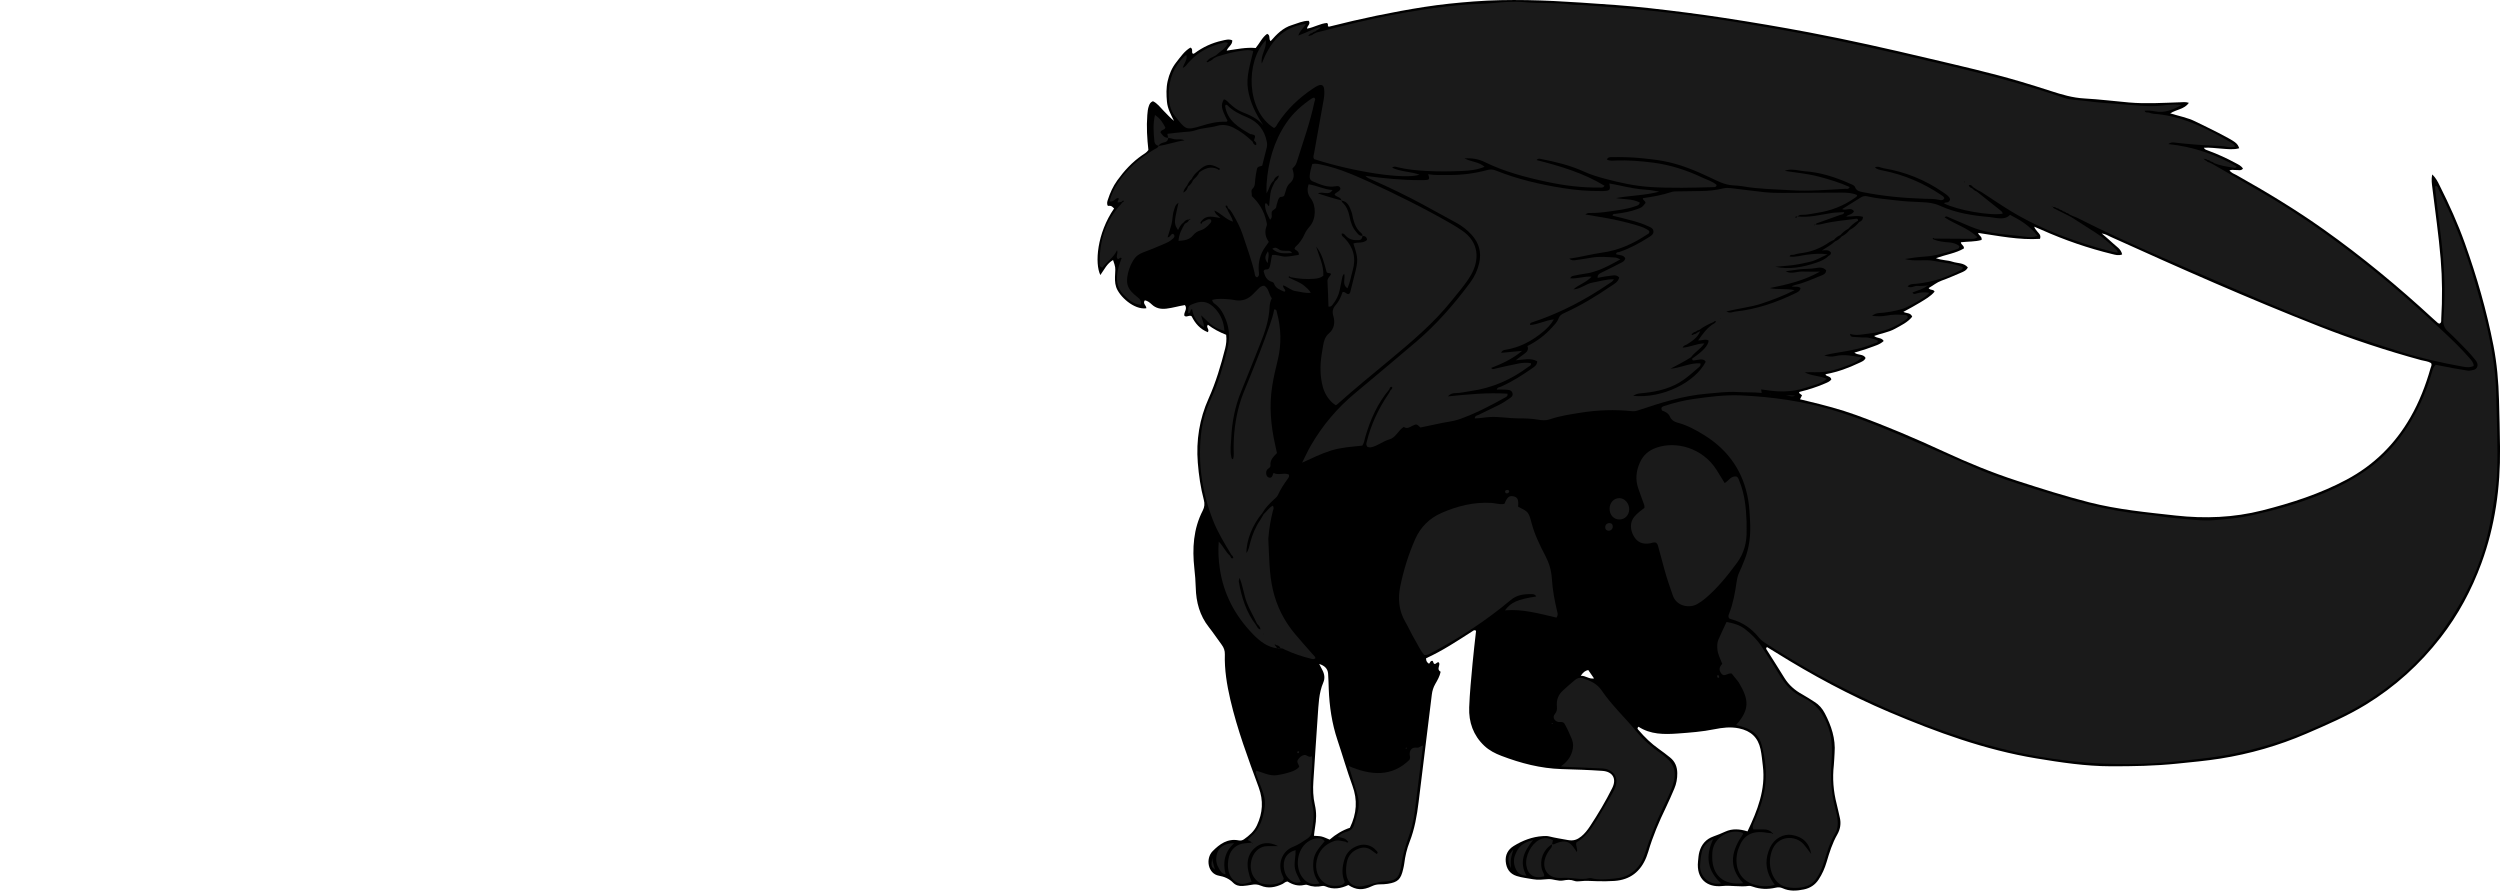 <?xml version="1.0" encoding="utf-8"?>
<!-- Generator: Adobe Illustrator 24.1.1, SVG Export Plug-In . SVG Version: 6.00 Build 0)  -->
<svg version="1.1" id="Layer_1" xmlns="http://www.w3.org/2000/svg" xmlns:xlink="http://www.w3.org/1999/xlink" x="0px" y="0px"
	 width="3113.79" height="1109.27" viewBox="0 0 3113.79 1109.27" style="enable-background:new 0 0 3113.79 1109.27;" xml:space="preserve">
<style type="text/css">
	.st0{fill:#1A1A1A;}
</style>
<g>
	<path d="M1527.22,417c-8.42-3.31-15.96-7.3-22.8-12.52c-2.78,3.43,2.49,5.62-0.05,9.27c-9.67-3.72-15.86-11.07-20.14-19.8
		c-3.16-2.15-6.04,1.81-9.03-0.57c-1.28-4.31,4.35-8.41,0.64-13.41c-7.63,1.17-15.23,3.54-23.12,4.46
		c-7.16,0.83-13.22-0.49-18.4-5.45c-2.43-2.33-5.01-4.28-8.4-4.93c-3.2,4.15,2.22,6.49,1.8,9.93
		c-15.35,2.09-33.61-14.82-37.52-26.42c-1.86-5.51-1.57-11.19-1.27-16.83c0.41-7.77,0.5-7.77-2.61-16.87
		c-7.62,4.3-10.98,12.06-15.81,18.69c-7.11-14.37-4.3-51.82,17.13-82.92c-3.58-3.44-3.58-3.44-7.74-3.21
		c-1.61-2.49-0.88-5.08-0.08-7.56c2.78-8.6,6.45-16.78,11.76-24.16c8.62-11.99,18.51-22.71,30.71-31.19c2.7-1.88,5.78-3.36,8.05-6.7
		c-1.6-14.13-2.49-28.72-1.37-43.38c0.31-4.01,0.64-7.97,2.07-11.76c0.83-2.2,1.76-4.33,4.95-5.62c5.44,2.51,9.14,7.72,13.48,12.14
		c4.11,4.19,8.08,8.52,12.78,12.4c-3.88-7.71-7.99-15.26-8.79-23.87c-0.8-8.63-1.05-17.29,0.9-25.86
		c1.94-8.58,5.33-16.53,10.79-23.4c5.29-6.66,10.11-13.9,17.54-18.22c3.75,1.88,1.06,5.26,2.67,7.33c0.94,0.69,1.78,0.3,2.56-0.29
		c10.31-7.65,21.72-12.93,34.26-15.67c4.12-0.9,8.29-2.31,12.62-0.4c0.38,5.67-5.05,7.79-6.95,12.83
		c12.26-1.7,24.07-4.35,36.14-3.25c5-6.07,8.1-13.33,14.27-17.65c4.66,1.89,1.32,6.43,4.37,9.07c7.43-8.48,15.25-16.61,26.55-20.01
		c6.91-2.08,13.53-5.42,20.88-5.27c2.74,4.19-2.05,5.99-2.1,9.77c8.78-1.58,16.59-6.54,24.92-7.08c1.87,1.59,0.77,2.98,1.09,4.19
		c0.59,0.12,1.24,0.45,1.77,0.31c39.07-9.92,78.47-18.23,118.29-24.47c20.42-3.2,40.96-5.27,61.56-6.82
		c44.32-3.33,88.56-1.57,132.84,1.35c28.93,1.91,57.86,3.8,86.66,7.03c30.77,3.45,61.52,7.36,92.13,12.04
		c35.21,5.39,70.35,11.34,105.35,17.96c50.05,9.48,99.73,20.72,149.3,32.45c38.54,9.13,77.2,17.82,115.2,29.08
		c12.44,3.69,24.82,7.6,37.17,11.59c13.63,4.41,27.2,8.49,41.75,9.29c18.61,1.03,37.15,3.38,55.73,5.01
		c20.98,1.84,41.97,0.47,62.95-0.2c3.61-0.12,7.27-0.79,11.63,0.66c-5.67,8.01-15.21,8.03-23.26,13.1
		c10.98,3.44,21.66,5.29,31.3,10.09c9.53,4.75,19.22,9.21,28.65,14.15c22.53,11.82,23.36,12.54,26.01,19.2
		c-7.27,2.09-14.52,1-21.65,0.54c-7.3-0.47-14.55-1.64-22.46-1.16c1.28,2.47,3.49,2.85,5.38,3.55c11.89,4.39,23.4,9.61,34.52,15.69
		c3.15,1.72,6.58,3.12,8.87,6.76c-2.47,3.03-5.62,1.6-8.32,1.77c-2.62,0.17-5.28-0.81-8.48,0.38c2.24,3.32,5.83,4.31,8.81,5.98
		c37.19,20.89,73.68,42.89,108.51,67.6c47.93,34,93.06,71.36,136.21,111.19c1.96,1.81,3.94,3.59,5.97,5.32
		c0.48,0.41,1.17,0.56,1.83,0.86c3.01-0.97,2.28-3.72,2.4-5.8c1.47-24.98,1.37-49.96-0.7-74.91c-2.45-29.56-6.82-58.9-10.34-88.33
		c-0.61-5.07-1.49-10.22-0.25-16.79c5.04,4.63,7.13,9.51,9.44,14.1c11.68,23.22,22.45,46.85,31.21,71.35
		c14.94,41.76,27.24,84.26,35.7,127.83c4.33,22.3,6.29,44.85,6.88,67.53c0.52,19.99,1.09,39.98,1.29,59.97
		c0.48,49.05-6.15,97.07-23.1,143.23c-12.23,33.31-28.92,64.47-50.72,92.57c-25.97,33.48-56.94,61.54-93.18,83.73
		c-23.68,14.5-49.07,25.36-74.44,36.31c-34.42,14.85-70.21,25.1-107.17,30.97c-17.75,2.82-35.7,4.39-53.59,6.25
		c-27.54,2.86-55.19,3.37-82.86,3.29c-31.12-0.09-61.71-4.73-92.3-9.78c-63.88-10.55-124.1-32.55-183.39-57.69
		c-49.18-20.85-96.04-46.07-141.32-74.33c-3.66-2.28-7.35-4.51-10.91-6.68c-1.84,1.34-0.93,2.49-0.26,3.55
		c7.27,11.56,14.69,23.03,21.82,34.68c5.56,9.09,13.21,15.69,22.48,20.75c5.25,2.86,10.2,6.28,15.29,9.45
		c5.52,3.44,9.57,8.19,12.57,13.92c8.18,15.58,13.68,31.8,12.24,49.75c-0.4,4.98-0.37,10-0.93,14.96
		c-1.86,16.43-0.55,32.58,3.58,48.56c1.42,5.47,2.46,11.04,3.82,16.54c1.85,7.53,0.66,14.76-3.08,21.26
		c-6.22,10.82-9.84,22.55-13.33,34.37c-2.28,7.72-5.46,14.98-9.91,21.72c-4.48,6.78-10.59,10.75-18.54,12.39
		c-9.01,1.86-17.86,2.39-26.44-1.55c-2.93-1.35-5.78-1.28-8.76-0.6c-9.65,2.19-19.16,1.96-28.55-1.41
		c-1.54-0.55-3.31-1.06-4.87-0.83c-10.98,1.57-21.95-1.02-32.91,0.12c-19.01,1.98-32.45-8.93-30.16-30.78
		c0.42-3.98,0.63-7.95,1.71-11.84c2.6-9.33,8.32-15.89,17.43-19.12c5.02-1.78,9.9-3.77,14.75-6c8.86-4.07,18.05-3.38,27.73-0.32
		c12.34-26.02,22.78-52.02,19.12-81.54c-0.86-6.94-1.41-13.92-2.88-20.77c-3.12-14.64-11.97-22.88-26.78-25.98
		c-10.52-2.2-20.59-0.96-30.68,1.08c-15.08,3.06-30.34,4.19-45.62,5.31c-17.09,1.25-33.98,1.28-48.94-8.46
		c-2.4,2.37-0.47,3.48,0.39,4.5c7.37,8.66,15.51,16.49,24.82,23.09c4.89,3.46,9.66,7.11,14.32,10.88
		c6.09,4.94,8.71,11.57,8.79,19.33c0.07,6.76-1.05,13.28-3.75,19.48c-3.32,7.63-6.55,15.32-10.18,22.8
		c-8.73,18.01-16.58,36.35-22.21,55.6c-0.65,2.23-1.44,4.44-2.3,6.6c-7.2,18.13-20.3,28.48-39.96,29.79
		c-6.97,0.47-13.99,0.51-20.98,0.34c-7.32-0.17-14.61-0.87-21.94,0.05c-2.27,0.28-4.86,0.35-6.91-0.45
		c-4.63-1.81-9.2-1.41-13.77-0.51c-6.48,1.28-12.51-2.03-18.76-1.66c-6.3,0.38-12.42,1.34-18.84,0.14
		c-6.82-1.27-13.73-1.91-20.43-4.03c-8.88-2.81-12.8-9.45-13.62-17.89c-0.8-8.21,2.68-15.04,9.81-19.45
		c11.15-6.9,23.15-11.57,36.39-12.37c2.64-0.16,5.42-0.26,7.94,0.38c7.72,1.95,15.59,3.05,23.36,4.54c6.93,1.33,11.67-0.59,16.4-4.4
		c4.44-3.57,7.94-8.1,11.06-12.83c10.09-15.31,19.44-31.07,27.64-47.48c5.78-11.57,0.8-20.56-12.29-21.47
		c-16.95-1.19-33.95-1.72-50.93-2.24c-25.97-0.8-50.66-7.27-74.75-16.45c-7.8-2.97-15.23-6.75-21.4-12.59
		c-13.73-13-19.44-29.42-18.77-47.79c0.67-18.3,2.55-36.55,4.2-54.8c1.22-13.57,2.91-27.1,4.37-40.51c-1.95-1.73-3.33-0.3-4.53,0.47
		c-18.78,12.04-37.36,24.42-57.7,33.64c-0.24,3.32,1.19,5.29,3.5,6.76c1.66-0.68,1.17-3.22,3.91-3.56c1.96-0.07,1,3.49,3.25,3.92
		c1.98,0.11,2.9-2.89,5.27-1.9c2.39,3.51-3.68,8.49,2.18,11.59c-1.08,5.61-3.95,10.48-6.71,15.29c-2.39,4.16-3.71,8.49-4.28,13.17
		c-5.47,44.63-10.96,89.26-16.45,133.9c-2.08,16.89-4.96,33.57-11.22,49.55c-3.41,8.69-5.52,17.8-6.67,27.1
		c-0.29,2.31-0.83,4.59-1.35,6.86c-2.94,12.74-6.47,16.2-19.09,18.27c-3.27,0.54-6.63,0.62-9.96,0.67
		c-3.37,0.05-6.42,0.62-9.58,2.14c-11.74,5.66-19.96,5.05-29.63-1.3c-9.13,4.25-18.7,6.14-28.63,1.63
		c-1.14-0.52-2.67-0.72-3.89-0.45c-6.37,1.4-12.54,1.05-18.65-1.29c-1.14-0.44-2.67-0.23-3.93,0.06c-7.66,1.8-14.44-0.47-20.64-4.33
		c-2.8,0.12-4.34,2.14-6.4,3.12c-8.74,4.16-17.82,5.98-27,2.01c-3.98-1.72-7.59-1.79-11.6-0.99c-3.58,0.71-7.23,1.1-10.86,1.41
		c-4.54,0.39-8.84-0.88-11.95-4.08c-4.91-5.05-11.28-7.62-17.6-8.69c-13.96-2.37-16.89-21.39-8.01-30.45
		c8.79-8.98,18.78-16.26,32.61-13.54c2.5,0.49,4.6,0.01,6.59-1.4c6.57-4.68,12.58-9.81,16.1-17.38c7.23-15.5,8.26-30.72,2.18-47.31
		c-13.17-35.92-26.63-71.82-35.32-109.2c-4.31-18.52-7.39-37.27-6.83-56.4c0.13-4.61-1.24-8.39-3.94-12
		c-5.38-7.2-10.31-14.76-15.89-21.8c-11.49-14.51-15.97-31.24-16.41-49.34c-0.2-7.99-0.87-15.9-1.74-23.86
		c-2.74-24.86-1.29-49.31,10.45-72.12c2.27-4.4,2.62-8.48,1.34-13.33c-4-15.17-6.26-30.68-7.5-46.3
		c-2.22-27.75,2.05-54.53,13.46-79.95c9.04-20.15,15.25-41.18,20.67-62.5C1527.21,428.67,1527.98,423.43,1527.22,417z
		 M2241.93,497.31c3.71,0.91,6.61,1.63,9.52,2.32c20.4,4.86,40.68,10.18,60.41,17.34c37.25,13.53,73.69,29.03,109.65,45.65
		c29.64,13.7,59.76,26.15,90.82,36.22c29.75,9.64,59.57,19.11,89.9,26.83c35.3,8.98,71.44,12.42,107.51,16.42
		c36.41,4.04,72.39,2.66,108.08-6.4c36.26-9.2,71.62-20.58,104.76-38.23c34.15-18.19,60.52-44.3,79.71-77.81
		c10.99-19.19,18.92-39.62,24.94-60.84c0.6-2.13,2.17-4.22,0.65-6.62c-3.77-2.34-8.21-2.51-12.34-3.64
		c-43.06-11.77-85.42-25.76-126.93-42.07c-87.68-34.45-173.81-72.58-259.61-111.44c-3.23-1.46-6.23-3.55-11.28-4.28
		c5.43,4.73,10.02,8.43,14.26,12.49c4.16,3.98,9.81,6.88,11.2,13.64c-4.42,1.77-8.21,0.57-12.02-0.35
		c-30.15-7.34-59.38-17.38-87.71-30.04c-3.24-1.45-6.54-2.79-9.81-4.19c0.92,2.72,2.62,4.53,4.19,6.46
		c1.83,2.24,4.56,4.14,3.02,8.71c-25.79,1.68-51.28-3.61-77.09-7.39c0.79,3.6,5.27,4.24,4.33,8.77c-8.19,2.36-17.11,1.82-25.8,2.88
		c0.26,3.45,4.28,4.01,3.78,7.69c-10.02,5.94-21.97,7.57-34.86,12.08c7.77,2.9,14.55,2.41,20.64,4.47c6.31,2.14,13.95,1,19.13,7.07
		c-1.92,3.98-5.42,5.28-8.72,6.68c-7.96,3.39-15.88,6.9-24.01,9.81c-6.04,2.16-10.68,6.17-16.08,9.23c2.04,3.32,5.85,1.04,7.37,4.46
		c-4.79,5.83-11.54,9.5-17.95,13.47c-6.66,4.13-13.67,7.7-20.89,11.72c4.01,2.14,8.91,0.78,11,6.01
		c-5.66,7.09-13.82,10.82-21.58,15.12c-7.95,4.41-17.11,5.55-25.85,8.9c3.78,3.35,9.29,1.61,11.9,6.24
		c-4.89,4.61-11.19,6.05-17,8.27c-6.05,2.32-12.35,3.96-19.52,6.21c4.64,3.71,10.99,1.3,13.97,6.63c-1.49,3.69-5.14,4.81-8.32,6.33
		c-12.96,6.19-26.36,11.11-40.54,13.73c-0.94,0.17-1.22,0.54-0.81,1.18c1.99,2.06,5.95,1.41,7.02,5.43
		c-2.07,3.02-5.58,4.11-8.86,5.53c-9.8,4.25-19.97,7.38-30.31,9.96c-0.8,0.2-1.13,0.59-0.84,1.66c1.12,0.87,2.39,1.86,3.5,2.73
		C2243.59,494.11,2242.99,495.27,2241.93,497.31z M1643.06,826.95c1.31,2.51,2.58,5.03,3.93,7.52c2.7,4.97,3.45,10.34,1.26,15.43
		c-5.81,13.52-5.94,27.92-7.01,42.14c-2.02,26.9-3.48,53.83-5.39,80.74c-0.71,10.05-0.41,19.97,1.87,29.78
		c2.15,9.26,1.85,18.48,0.22,27.76c-0.61,3.47-0.92,7-1.39,10.67c3.77,0.32,6.81,0.21,9.64,0.92c3.18,0.8,6.17,2.35,9.93,3.84
		c7.57-6.6,16.34-11.85,25.19-14.73c8.68-17.82,9.64-34.66,3.19-52.35c-6.83-18.74-12.31-37.98-18.66-56.91
		c-6.94-20.71-10.06-42.02-10.87-63.76c-0.23-6.32-0.33-12.66-0.79-18.97C1653.69,832.58,1649.46,828.95,1643.06,826.95z
		 M1968.84,841.72c6.29-0.32,10.19,4.38,16.56,3.28c-2.81-4.08-5.03-7.3-7.23-10.48C1974.37,835.36,1971.86,837.27,1968.84,841.72z"
		/>
	<path class="st0" d="M3033.75,454.35c6.96,1.37,13.76,2.79,20.58,4.04c6.2,1.14,12.43,2.13,18.65,3.14
		c0.98,0.16,2.04,0.35,2.97,0.14c3.47-0.78,7.65-0.53,9.34-4.56c1.46-3.49-0.34-6.52-2.51-9.15c-3.18-3.84-6.35-7.71-9.82-11.28
		c-7.9-8.12-15.73-16.33-24.09-23.97c-4.73-4.32-6.13-9.09-5.55-15.11c0.57-5.96,0.79-11.95,1.06-17.93
		c1.61-34.72-2.04-69.12-6.43-103.47c-1.73-13.53-3.23-27.1-4.82-40.65c-0.15-1.29-0.62-2.63,0.43-3.95
		c3.03,0.11,3.07,3.03,4.01,4.84c19.48,37.34,33.9,76.67,45.68,117.01c9.06,31.02,17.35,62.22,22.09,94.27
		c2.2,14.85,3.51,29.79,3.78,44.74c0.56,31.3,2.23,62.61,1.15,93.91c-0.71,20.66-4.39,41.01-8.07,61.34
		c-10,55.28-33.82,104.31-67.96,148.38c-27.03,34.89-60.44,62.77-98.72,84.7c-18.8,10.77-38.72,19.3-58.53,28.02
		c-32.73,14.4-66.74,24.67-101.85,31.26c-11.09,2.08-22.3,3.65-33.52,4.89c-20.15,2.22-40.3,4.73-60.52,5.78
		c-19.94,1.04-40,1.22-59.95,0.4c-57.43-2.37-113.52-12.64-168.37-29.96c-57.61-18.19-113.06-41.52-166.69-69.21
		c-29.6-15.28-58.18-32.36-86.25-50.3c-3.41-2.18-6.63-4.54-9.14-7.66c-9.05-11.25-20.36-19.02-34.35-22.77
		c-0.93-0.25-1.81-0.67-2.46-0.91c-1.78-2.11-0.98-4.1-0.27-5.91c5.05-12.8,7.43-26.24,9.38-39.75c0.63-4.33,1.58-8.4,3.54-12.36
		c2.22-4.46,3.89-9.2,5.82-13.8c6.72-16,8.39-32.7,7.38-49.87c-0.51-8.64-0.84-17.27-2.29-25.84c-5.91-34.89-24.17-61.54-53.94-80.3
		c-10.7-6.74-21.86-12.81-34.21-16.11c-4.18-1.12-7.64-3.45-9.16-7.03c-2.07-4.9-6-6.56-10.07-8.06c-1.39-2.89-0.79-4.45,2.15-5.43
		c12.34-4.08,24.95-7.22,37.78-9.02c19.42-2.73,38.95-5.27,58.59-4.37c38.6,1.77,76.65,7.08,113.87,18.17
		c28.78,8.58,56.59,19.59,84.14,31.31c31.53,13.41,62.8,27.43,94.25,41.05c24.76,10.72,50.42,18.98,76.16,26.94
		c21.28,6.58,42.54,13.25,64.2,18.53c22.63,5.51,45.42,9.92,68.67,11.99c13.55,1.21,26.96,3.97,40.52,4.98
		c16.23,1.21,32.48,3.78,48.79,2.31c15.2-1.37,30.46-2.57,45.42-5.93c28.92-6.5,57.41-14.4,84.91-25.59
		c20.72-8.43,40.59-18.37,58.87-31.42c25.75-18.39,45.05-42.19,59.88-69.9c8.99-16.8,16-34.39,21.21-52.7
		C3030.19,459.65,3030.82,457.05,3033.75,454.35z"/>
	<path class="st0" d="M2462.15,238.58c9.61,7.67,19.21,15.34,28.82,23.01c1.53,1.22,3.18,2.34,3.38,4.58
		c-15.4,2.82-55.91-4.31-72.96-12.78c1.26-1.95,3.53-0.73,5.06-1.69c2.45-1.53,3.05-3.53,1.42-5.78c-2-2.76-4.9-4.46-7.64-6.36
		c-22.51-15.61-47.34-25.55-74.32-30.03c-3.41-0.57-6.78-3.15-10.76-0.92c3.03,2.53,6.5,3.05,10.04,3.76
		c26.44,5.29,50.76,15.69,73.07,30.81c1.37,0.93,2.85,1.76,3.43,3.65c-1.4,3.22-4.48,2.61-6.76,2.05
		c-5.93-1.46-11.9-1.12-17.87-1.31c-25.62-0.82-51.07-3.14-76.25-8.13c-4.32-0.86-8.39-1.35-10.32-6.36
		c-0.95-2.47-4.04-3.33-6.47-4.41c-18.04-8.02-36.63-14.05-56.48-15.4c-2.68-0.18-5.24-0.74-7.86-1.14
		c-5.55-0.85-11.16-1.62-16.79,0.68c13.81,2.22,27.76,3.38,41.34,6.88c13.5,3.47,26.75,7.52,39.53,13.23
		c-1.33,3.22-3.68,2.14-5.39,2.23c-22.59,1.16-45.22,3.27-67.81,1.79c-20.2-1.33-40.53-1.37-60.56-5
		c-3.92-0.71-7.95-0.82-11.93-1.09c-10.58-0.73-19.63-5.75-28.92-10.13c-18.4-8.69-37.15-16.37-57.28-20.1
		c-9.16-1.7-18.38-2.75-27.66-3.64c-11.96-1.15-23.89-1.47-35.87-1.29c-2.48,0.04-5.37-0.45-6.99,2.96
		c3.67,2.04,7.38,1.39,10.88,1.26c15.69-0.55,31.29,0.63,46.78,2.66c21.24,2.78,41.51,9.26,60.85,18.44
		c6.21,2.95,13.08,4.78,18.27,9.39c-0.45,2.65-2.2,2.63-3.82,2.67c-26.31,0.74-52.66,1.48-78.93-0.17
		c-19.24-1.21-38.15-5.38-56.8-10.41c-8.67-2.34-17.21-4.86-25.44-8.65c-17.32-7.96-35.79-12.32-54.43-15.96
		c-1.47-0.29-3.23-0.66-4.89,1.47c29.51,7.56,58.41,16.05,84.6,31.99c-1.72,3.14-4.32,2.18-6.43,2.21
		c-22.06,0.35-43.79-2.45-65.31-7.06c-26.73-5.72-53.05-12.67-77.76-24.78c-7.16-3.51-14.95-4.99-24.99-4.45
		c8.85,4.56,17.95,4.17,25.14,10.49c-9.37,3.84-18.58,4.8-27.61,5.19c-14.96,0.65-29.99,0.78-44.94-0.01
		c-11.9-0.63-23.86-1.79-35.54-4.59c-2.19-0.53-4.44-1.7-7.08,0.53c10.71,5.08,22.61,4.67,34.12,8.66
		c-17.64,6.37-81.45-3.27-131.11-19.31c-1.98-2.44-0.6-5.07-0.16-7.57c3.93-22.29,7.91-44.57,11.96-66.83
		c0.78-4.31,1.02-8.62,0.52-12.93c-0.55-4.79-3.26-6.22-7.77-4.19c-2.11,0.95-4.1,2.22-6.03,3.51
		c-17.32,11.62-32.29,25.61-43.75,43.18c-1.41,2.16-2.22,4.9-4.91,6.03c-34.72-21.43-35.72-82.82-10.19-109.39
		c1.34,10.54-6.92,18.85-4.99,29.02c10.02-25.64,24.9-45.41,54.85-49.33c-2.36,5.26-7.32,8.13-9.39,14.56
		c10.19-3.54,18.45-8.58,27.77-10.62l-0.13-0.01c-0.94,3.12-4.52,3.22-6.25,5.44c-1.51,0.31-2.97,0.72-4,2
		c-1.52,0.34-2.99,0.74-3.86,2.22c-0.34,0.39-1.03,1-0.95,1.13c0.6,1,1.25,0.37,1.86-0.1c1.59-0.17,3.08-0.57,4.19-1.82
		c1.33-0.67,2.67-1.33,4-2c17.4-4.34,34.75-8.87,52.2-12.99c26.51-6.25,53.25-11.35,80.18-15.5c18.06-2.78,36.16-4.96,54.4-6.36
		c10.95-0.84,21.93-0.8,32.82-1.84c12.95-1.23,25.98-2.37,38.82-1.16c19.87,1.88,39.89,0.12,59.68,3.1
		c3.92,0.59,7.99,0.18,11.97,0.44c23.19,1.51,46.34,3.37,69.48,5.49c25.81,2.36,51.52,5.48,77.17,8.96
		c31.24,4.24,62.37,9.38,93.45,14.8c29.13,5.08,58.15,10.65,87.07,16.78c45.82,9.71,91.44,20.32,137.04,31.07
		c46.3,10.92,92.16,23.28,137.17,38.67c8.06,2.76,16.42,2.44,24.6,3.54c16.11,2.17,32.36,3.41,48.59,4.48
		c13.91,0.92,27.79,2.75,41.81,2.03c8.95-0.46,17.8-2.43,26.83-1.65c1.23,0.11,2.47,0.01,3.79,0.64
		c-10.24,5.61-20.76,10.07-32.74,7.66c-4.31-0.87-8.49-1.14-12.89-0.73c1.07,3.11,3.65,1.67,5.45,2.28
		c1.88,0.64,3.81,1.38,5.76,1.51c29.62,1.94,56.05,13.33,81.6,27.38c4.67,2.57,9.32,5.16,13.88,7.91c2.17,1.31,4.83,2.22,6,5.56
		c-3.68,1-7.35,0.96-10.74,0.19c-4.62-1.04-9.24-1.11-13.88-1.28c-16.27-0.6-32.47-1.88-48.65-3.69c-2.79-0.31-5.91-1.31-9.9,1.62
		c31.12,3.24,58.95,12.99,85.1,27.85c-0.99,2.63-2.8,1.73-4.24,1.52c-8.18-1.23-16.35-2.58-24.08-5.73c-1.03-1.28-2.48-1.69-3.99-2
		c-1.06-1.28-2.52-1.69-4.08-1.91c-1.33-1.2-2.95-1.42-4.65-1.32c-0.37-0.95-0.66-1.12-0.72-0.49c-0.01,0.09,0.55,0.23,0.84,0.35
		c0.74,1.43,2.04,2.14,3.44,2.72c0.98,1.31,2.45,1.72,3.93,2.1c1.33,0.67,2.66,1.35,3.99,2.02c18.16,10.46,36.28,20.99,54.48,31.38
		c58.62,33.43,112.92,72.94,164.52,116.3c21.92,18.42,43.11,37.65,64.09,57.12c12.7,11.79,25.27,23.67,36.63,36.77
		c2.35,2.71,4.96,5.31,5.08,9.67c-4.64,2.3-9.3,1.63-13.74,0.83c-25.86-4.67-51.52-10.33-76.62-18.18
		c-43.83-13.71-87.32-28.43-129.8-45.93c-56.61-23.33-112.73-47.8-168.84-72.33c-35.38-15.47-70.49-31.51-104.95-48.94
		c-1.77-0.89-3.68-1.5-5.53-2.25c-1.36-0.64-2.71-1.28-4.07-1.92c-1.03-1.28-2.49-1.69-4-2c-1.03-1.28-2.49-1.69-4-2
		c-1.03-1.28-2.49-1.69-4-2c-1.06-1.28-2.52-1.69-4.08-1.9c-1.29-1.2-2.87-1.45-4.55-1.37c-0.47-0.18-0.47-1.71-1.43-0.51
		c0.52,0.12,1.04,0.24,1.55,0.37c0.37,1.8,1.91,2.23,3.32,2.8c1.32,0.69,2.64,1.37,3.95,2.06c1.33,0.67,2.67,1.33,4,2
		c1.33,0.67,2.67,1.33,4,2c1.33,0.67,2.67,1.34,4,2.01c1.31,0.7,2.61,1.4,3.91,2.1c10.06,6.43,20.14,12.82,30.17,19.29
		c8.69,5.6,16.47,12.35,23.94,19.46c1.39,1.32,3.25,2.41,3.46,5.27c-2.96-0.52-5.84-0.81-8.59-1.54
		c-43.51-11.52-85.63-26.57-124.31-50.03c-12.49-7.58-24.54-15.9-36.82-23.83c-1.38-0.89-2.94-1.5-4.42-2.23
		c-2.02-1.31-4.03-2.62-6.05-3.92c-1.39-1.61-2.71-3.4-5.36-2.39c0.63,2.4,2.3,3.18,4.11,3.8
		C2458.01,236.15,2459.73,237.87,2462.15,238.58z M2446.75,226.2c-0.21,0.14-0.52,0.23-0.6,0.42c-0.05,0.13,0.21,0.39,0.34,0.6
		c0.31-0.24,0.63-0.47,0.94-0.71C2447.21,226.41,2446.98,226.3,2446.75,226.2z"/>
	<path class="st0" d="M2408.39,298.32c6.24,2.42,12.82,3.16,19.41,3.63c4.77,0.34,9.04,1.66,12.56,4.45c0.3,3.39-2.22,3.7-3.83,4.23
		c-12.95,4.26-25.96,8.16-39.72,9c-8.1,0.5-16.17,1.68-24.21,2.98c12.08,3.53,24.5-0.01,36.61,2.46
		c11.89,2.43,24.22,2.95,35.35,7.63c0.3,2.33-1.05,3-2.14,3.57c-17.51,9.27-36.06,15.24-55.83,17.19c-3.59,0.35-7.39-0.17-10.69,3.2
		c4.31,2.84,8.16-0.82,12.08-0.54c4.28,0.3,8.62-0.29,12.94-0.49l-0.07,0.04c-5.42,4.61-12.43,5.87-18.8,8.65
		c1.31,2.75,3.45,1.64,5.07,1.18c4.84-1.38,9.66-1.88,15.83-0.83c-3.69,4.69-8.21,6.81-12.25,9.36c-4.49,2.83-9.36,5.07-14.02,7.64
		c-4.43,2.44-9.26,3.78-14.09,4.94c-5.16,1.24-10.43,2.07-15.7,2.76c-4.86,0.64-10.02-0.3-15.26,3.97
		c6.66,0.78,12.33,0.93,18.09-0.27c7.24-1.5,14.56-1.31,21.88-0.8c1.61,0.11,3.41,0.01,4.45,2.14c0.58,1.78-0.94,2.65-2.27,3.61
		c-13.49,9.79-28.54,15.54-45.1,17.33c-8.09,0.87-16.1,3.15-24.46,0.52c0.26,2.92,1.8,3.56,3.42,3.7c3.98,0.36,7.97,0.53,11.96,0.74
		c2.65,0.14,5.45-0.28,7.94,0.41c3.81,1.06,7.91,1.35,11.39,3.75c-0.06,2.68-2.48,2.41-4.08,3.09c-14.49,6.23-29.84,9.04-45.29,11.5
		c-5.84,0.93-11.66,1.95-17.48,3.53c4.59,1.77,9.5,1.98,13.96,0.9c10.77-2.61,21.04-0.23,32.9,1.67
		c-6.78,6.83-14.77,8.8-22.14,11.63c-7.75,2.98-15.8,5.23-24.08,6.29c-8.23,1.05-16.52,0.19-24.91,0.67
		c8.26,4.59,18.08,3.96,27.69,8.1c-8.07,6.64-17.37,7.96-25.85,10.91c-9.13,3.17-18.66,4.58-28.4,4.78
		c-9.24,0.2-18.36-1.19-27.77-2.5c0.37,2.06,0.54,2.97,0.78,4.35c-10.33-0.98-20.58-0.56-30.86-1.13
		c-12.5-0.69-25.17,1.05-37.73,2.11c-29.74,2.53-57.94,11.53-86.03,20.93c-2.57,0.86-4.94,1.04-7.71,0.76
		c-20.96-2.09-41.89-1.43-62.69,1.88c-13.12,2.09-26.29,3.97-38.95,8.35c-4.83,1.67-10.01,1.24-14.86,0.39
		c-7.94-1.4-15.89-1.6-23.87-1.58c-11.65,0.03-23.15-2.18-34.85-1.74c-6.61,0.25-13.12,1.68-19.92,1.79
		c0.31-3.65,3.23-3.62,5.02-4.53c8.6-4.37,17.39-8.35,26.01-12.7c3.55-1.79,6.92-4,10.2-6.28c2.9-2.02,7.16-3.79,5.73-8.26
		c-1.35-4.24-5.86-3.78-9.41-4.08c-3.3-0.28-6.65-0.06-10.06-0.06c0.66-2.92,3.09-2.77,4.88-3.55c14.42-6.3,27.53-14.82,40.36-23.8
		c2.4-1.68,4.92-3.52,5.11-7.87c-8.19-4.65-17.02-1.91-26.78-1.25c3.95-3,7-5.46,10.2-7.71c3.46-2.43,6.35-5.03,4.41-10.1
		c11.89-5.83,21.83-13.49,30.44-22.91c3.16-3.46,6.62-6.78,8.2-11.2c1.27-3.55,3.62-5.3,6.77-6.72
		c20.7-9.33,40.05-21.05,58.75-33.85c3.96-2.71,8.83-4.88,10.15-10.7c-3.93-4.24-8.74-2.18-13.09-1.8
		c-4.57,0.4-9.07,1.49-13.81,2.32c-0.19-3.84,1.85-5.12,4.38-6.34c7.79-3.76,15.51-7.65,23.19-11.63c2.85-1.48,6.25-2.57,6.85-6.6
		c-2.64-4.43-7.58-3.43-11.45-4.93c0.22-2.86,2.74-2.33,4.37-2.88c12.71-4.28,24.38-10.62,35.65-17.74
		c3.06-1.93,6.92-3.86,6.52-8.06c-0.4-4.22-4.66-5.2-7.93-6.72c-10.03-4.65-20.8-6.94-31.4-9.75c-3.83-1.02-7.7-1.87-11.54-2.8
		c0.36-2.78,2.38-2.14,3.84-2.32c9.25-1.13,18.41-2.7,27.18-5.99c5.8-2.18,5.79-2.22,9.93-7.43c0.44-2.75-3.39-3.07-3.21-6.06
		c12.07-1.67,24.08-3.9,35.74-7.73c2.15-0.71,4.59-0.69,6.9-0.74c9.66-0.21,19.31-0.4,28.97-0.43c9.67-0.03,19.21-1.06,28.6-3.31
		c3.34-0.8,6.65-0.63,9.93-0.25c13.84,1.6,27.65,3.57,41.51,5c7.27,0.75,14.62,0.91,21.94,0.9c24.65-0.01,49.3-0.18,73.94-0.38
		c6.65-0.06,13.16,0.38,19.31,3c-0.02,2.24-1.83,2.84-3.1,3.73c-14.12,9.99-29.85,15.99-46.9,18.51
		c-6.23,0.92-12.36,2.59-18.75,2.43c-1.95-0.05-4.03,0.26-5.29,2.18c-1.14,0.01-2.51-0.7-3.16,0.99c1.58,1.04,2.3-0.08,3.02-1.16
		c14.39,1.7,28.27-2.08,42.25-4.26c5.31-0.83,10.47-0.69,15.82-1.16c-0.5,3.25-2.99,2.81-4.7,3.43c-8.7,3.17-17.42,6.28-26.16,9.37
		c-1.86,0.66-3.9,0.91-5.11,2.76c-0.48,0.32-2.12-0.45-1.14,1.22c0.33-0.46,0.66-0.93,0.99-1.39c3.36,0.6,6.53-0.02,9.83-0.85
		c13.55-3.41,27.52-4.26,41.3-6.29c1.64-0.24,2.34,0.84,2.23,2.43c-4.62,2.6-8.54,6.02-12,10.01c-3.85,2.01-7.16,4.69-10,7.96
		c-3.24,1.28-5.91,3.31-8.05,6.05c-1.79,0.84-3.75,1.44-5.34,2.56c-11.33,8.04-23.87,12.72-37.67,14.21
		c-2.28,0.25-4.52,0.99-6.73,1.65c-1.81,0.54-4.36-0.93-5.47,2.21c7.47,1.12,14.49-1.36,21.62-2.25c8.56-1.07,17.06-1.81,25.64-0.44
		c-7.02,2.96-13.44,7.2-21.01,9.07c-7.44,1.84-14.93,3.38-22.5,4.38c-7.14,0.94-14.35,1.36-21.54,2.01
		c17.65,3.8,34.51,0.49,51.03-5.04c5.64-1.89,11.21-4.29,15.54-8.7c1.51-0.74,2.98-1.53,2.69-4.12c-2.78-3.61-7.09-2.76-11.31-2.39
		c5.82-3.83,11.71-6.87,16.58-11.44c3.24-1.28,5.92-3.29,8.03-6.06c4.02-1.81,7.24-4.62,9.98-8.03c4.76-2.41,8.69-5.84,11.99-10
		c2.65-0.91,4.51-2.47,4.78-6.41c-7.19-2.12-14.34-0.01-21.35-0.37l0.14,0.13c2.75-2.86,7.76-2.3,9.9-6.66
		c-3.82-5.86-9.8-0.36-14.77-2.73c8.11-5.03,15.93-9.81,23.65-14.73c2.46-1.57,5.11-1.8,7.67-1.2c11.34,2.67,22.95,3.49,34.45,4.89
		c11.18,1.36,22.47,1.98,33.74,2.41c7.72,0.3,15.09,1.14,22.26,4.42c19.59,8.97,40.53,12.3,61.8,14.11c2.96,0.25,5.88,1,8.84,1.28
		c5.98,0.58,11.99,1.05,16.7-4.04c13.04,6.64,24.98,13.86,34.25,26.28c-5.8,1.91-10.52,1.6-14.94,0.99
		c-14.13-1.94-28.39-2.7-42.47-5.16c-8.92-1.56-17.49-3.91-25.78-7.36c-9.5-3.95-18.94-8.07-28.4-12.11
		c-1.21-0.51-2.42-1.29-4.12,0.49c13.11,8.84,29,13.01,40.8,24.61c-2.79,2.75-5.89,2.15-8.68,2.15c-14.97-0.02-29.93-0.18-44.9-0.29
		c-0.65-0.68-1.35-1.46-2.11-0.22C2407.1,297.17,2407.96,297.88,2408.39,298.32z M2109.6,416.4c1.52-0.3,2.99-0.7,4.06-1.95
		c1.33-0.67,2.67-1.33,4-2c-3.02,7.84-9.69,12.1-16.29,16.36c-1.85,1.19-4.49,1.21-5.58,4.15c9.07-0.39,17.27-5.15,26.99-5.2
		c-4.94,7.36-12.13,10.89-16.54,17.15c-8.17,5.36-16.96,9.62-25.64,14.33c12.74-0.93,24.39-7.56,37.26-6.67
		c0.76,3.06-1.2,4.27-2.61,5.48c-5.8,4.97-11.5,10.11-17.69,14.56c-14.72,10.6-31.71,14.93-49.44,16.81
		c-4.69,0.5-9.45,0.4-13.98,3.65c36.99,3.49,77.25-17.04,90.32-42.38c-1.43-2.92-4.17-3.1-6.83-2.94c-2.63,0.16-5.21,0.88-7.83,1.21
		c-1.71,0.22-2.31-0.79-2.08-2.4c13.53-9.21,19.68-15.92,20.48-22.31c-4.07-2.71-8.33,0.28-13.12-0.31
		c6.02-8.41,11.59-16.53,20.57-21.45c0.62-0.62,1.82-1.72,1.76-1.79c-1.1-1.36-2.1-0.65-3.03,0.34c-6.32,2.74-12.49,5.75-17.98,9.98
		c-1.51,0.31-2.97,0.72-4,2c-1.51,0.32-2.98,0.73-3.96,2.08c-0.74,0.43-2.11,0.76-1.33,1.82
		C2107.75,417.78,2108.86,417.09,2109.6,416.4z M2150.19,388.04c5.31,2.54,8,0.34,10.89,0.04c26.42-2.75,51.15-11.24,74.92-22.74
		c2.84-1.38,6.13-2.72,6.59-6.6c-3.41-2.81-7.35-0.87-11.15-2.08c2.09-0.77,3.86-1.64,5.73-2.07c10.44-2.37,20.08-6.96,29.96-10.87
		c3.2-1.27,7.2-2.31,7.37-7.07c-3.71-4.14-8.72-3.55-13.1-2.75c-6.95,1.27-13.94,0.78-20.85,1.63c-5.49,0.68-10.95,1.56-16.43,2.35
		c7.15,3.99,14.05,0,21.05,0.33c7.2,0.34,14.42,0.08,21.63,0.08c-19.51,11.13-40.81,16.15-62.45,20.51
		c9.65,2.29,19.57,0.18,30.89,2.59c-14.19,7.21-27.44,12.1-40.88,16.64C2180.57,382.7,2165.95,383.8,2150.19,388.04z
		 M2143.13,397.03l0.06-0.61l-0.65,0.25L2143.13,397.03z"/>
	<path class="st0" d="M1730.34,485.08c-14.68,17.37-23.56,37.65-29.87,59.24c-1.01,3.47-1.3,7.2-3.7,10.73
		c-12.93,1.37-26.17,2.12-38.94,6.1c-12.34,3.85-23.77,9.58-36,15.12c3.69-7.31,7.03-14.82,11.15-21.88
		c14.39-24.67,32.53-46.2,54.53-64.51c25.32-21.08,50.51-42.31,75.64-63.62c25.78-21.87,47.85-47.16,67.95-74.25
		c5.43-7.32,9.22-15.37,11.25-24.28c3.04-13.37-0.16-25.01-9.3-35.14c-5.41-6-11.68-10.93-18.71-14.83
		c-13.97-7.76-28-15.4-42.05-22.99c-20.79-11.24-42.1-21.44-63.72-31c-2.68-1.18-5.57-2.1-7.91-4.79
		c22.96,3.22,45.61,5.39,68.42,5.39c2.66,0,5.35,0.03,7.98-0.27c3.34-0.39,3.7-1.8,1.7-7.11c8.64,1.48,17.03,0.89,25.42,0.97
		c16.38,0.16,32.51-1.9,48.29-6.2c3.8-1.04,6.9-0.88,10.49,0.57c26.97,10.85,55.11,17.4,83.73,21.95
		c15.43,2.45,30.98,3.81,46.64,3.67c2.33-0.02,4.69,0.09,6.99-0.23c4.99-0.68,5.66-2.13,4.12-9.18c3.97,0.74,7.72,1.32,11.41,2.15
		c12,2.7,24.03,5.13,36.37,5.77c4.2,0.22,8.35,1.28,14.45,2.26c-18.89,4.91-36.57,4.7-53.84,7.98c9.82,1.83,20.2,0.65,29.54,5.57
		c-0.62,3.53-3.57,3.9-5.83,4.7c-10.1,3.56-20.7,4.74-31.22,6.28c-8.57,1.25-17.14,2.24-25.83,2.02c-1.59-0.04-3.2,0.44-4.89,1.87
		c5.65,0.97,11.3,1.99,16.96,2.89c15.77,2.51,31.35,5.88,46.65,10.46c5.68,1.7,11.43,3.42,15.91,7.25c0.76,3.1-1.69,3.67-3.19,4.67
		c-17.12,11.38-35.59,19.68-56.08,22.31c-13.22,1.7-25.93,5.63-40.25,7.34c2.89,2.73,5.43,2.25,7.77,1.93
		c6.57-0.91,13.15-1.87,19.68-3.05c9.96-1.79,19.92-0.77,29.87-0.18c1.81,0.11,3.56,1.25,6.3,2.27
		c-15.07,8.41-29.27,16.14-45.84,18.12c-4.28,0.51-8.49,1.54-12.72,2.39c-1.66,0.34-3.19,0.97-3.83,3.07
		c8.6,0.9,16.82-2.71,26.51-2.06c-6.73,7.54-16.06,9.78-22.59,15.9c9.01-0.45,15.49-7.1,24.04-8.55c8.49-1.45,16.77-4.2,26.26-4.08
		c-1.1,2.74-3.46,3.74-5.35,5.03c-30.09,20.62-62.13,37.35-96.85,48.79c-1.24,0.41-2.42,1.03-2.09,3.13
		c9.87-0.53,18.73-5.79,29.63-6.98c-3.77,6.66-8.44,11.21-13.4,15.35c-13.77,11.5-29.18,19.73-47.13,22.56
		c-2.01,0.32-3.96,0.72-5.16,3.76c8.36-0.79,16.33-1.55,26.18-2.49c-12.42,10.41-25.35,16.07-38.62,21.31
		c1.87,2.4,3.73,1.13,5.51,0.73c9.73-2.15,19.41-4.55,29.19-6.36c4.85-0.9,9.9-1.19,14.85-0.31c0.71,2.84-1.69,3.43-3.1,4.48
		c-21.47,16-45.24,26.52-71.9,30.22c-6.25,0.87-12.38,2.5-18.75,2.55c-3.26,0.03-6.45,0.52-9.6,4.1
		c25.25-2.55,49.62-4.93,74.04-3.36c0.82,3-1.23,3.88-2.88,4.8c-18.63,10.37-37.53,20.24-57.71,27.27
		c-6.53,2.27-13.63,2.88-20.46,4.3c-9.1,1.89-18.18,3.83-27.29,5.76c-4.77-4.48-4.84-4.62-9.97-2.11
		c-3.59,1.76-6.89,4.33-10.71,1.31c-7.22,4.47-9.75,13.4-18.27,15.73c-8.02,2.19-14.5,8.2-22.81,9.77c-1.5,0.28-3.17-0.39-4.17-0.53
		c-2.08-2.37-1.44-4.3-0.96-6.25c5.34-21.57,14.53-41.39,27.09-59.69c0.93-1.35,1.61-2.88,2.4-4.33c1.07-1.3,2.97-2.21,2.09-4.45
		C1731.27,481.42,1730.94,483.4,1730.34,485.08z"/>
	<path class="st0" d="M1670.92,249.6c-1.12-4.25-5.79-3.95-8.7-7.02c1.18-3.51,6.89-3.62,7.33-7.86c-0.92-3.17-3.46-3.17-5.7-2.75
		c-10.42,1.96-19.51-2.18-28.68-5.98c-3.2-1.32-4.24-3.85-3.91-7.26c0.48-4.99,1.81-9.72,3.22-14.54c4.55-0.82,8.36,0.19,12.21,1.04
		c19.6,4.33,38,11.91,56.17,20.23c35.71,16.35,70.87,33.77,104.93,53.36c4.32,2.48,8.51,5.22,12.67,7.96
		c22.6,14.89,22.18,37.64,11.56,55.92c-6.71,11.55-15.7,21.46-24,31.86c-22.16,27.76-49.15,50.48-76.26,73.06
		c-22.24,18.53-44.73,36.74-66.29,56.07c-0.48,0.43-1.14,0.67-1.72,1c-7.09-4.12-13.53-12.95-16.14-22.73
		c-3.58-13.4-3.59-26.97-1.44-40.59c0.57-3.62,1.17-7.23,1.77-10.84c0.99-5.91,2.44-11.19,7.55-15.57
		c6.32-5.41,7.53-13.47,5.25-21.17c-1.64-5.52-0.89-9.6,2.77-13.71c4.25-4.76,6.78-10.56,8.64-16.29c3.55-1.03,4.69,3.26,7.79,2.39
		c2.02-0.95,2.01-3.09,2.48-4.97c1.46-5.81,2.87-11.63,4.36-17.43c5.05-19.58,5.01-21.61-1.13-40.47
		c5.37-2.16,12.08,0.29,17.01-4.46c-0.08-3.46-2.22-4.89-5.61-5.08l-0.14-0.17c0.14-1.46-0.61-2.59-1.61-3.42
		c-5.63-4.66-8.25-10.99-9.99-17.8c-0.73-2.87-1-5.9-2.05-8.63c-2.33-6.05-4.31-12.57-12.11-13.95L1670.92,249.6z"/>
	<path class="st0" d="M1591.04,807.55c-12.63-1.52-22-8.96-30.38-17.59c-22.33-23-36.8-50.03-41.43-82.1
		c-1.55-10.77-2.19-21.42-1.27-33.25c6.01,5.91,8.57,13.1,14.24,17.74c0.74,1.66,1.02,4.01,3.87,2.68c0.01-1.85-1.08-2.99-2.35-4.03
		c-8.43-13.97-17.04-27.87-22.99-43.13c-13.28-34.07-18.66-69.4-14.97-105.8c1.58-15.58,5.74-30.7,12.4-45.07
		c9.27-20.01,15.46-41.1,20.67-62.47c2.99-12.25,2.73-24.44-1.99-36.3c-2.98-7.48-6.63-14.55-13.39-19.49
		c-1.54-1.12-3.2-2.35-3.74-5.16c7.27-2.14,14.46-1.22,21.6-0.77c2.64,0.17,5.24,0.79,7.87,1.18c8.6,1.27,15.7-1.64,21.63-7.81
		c2.08-2.16,4.18-4.3,6.32-6.4c1.9-1.87,3.81-3.78,7.35-3.96c5.97,3.08,5.6,10.51,9.58,15.7c-1.85,3.55-2.65,7.42-2.83,11.4
		c-0.73,16.23-5.98,31.28-11.96,46.16c-7.81,19.46-15.37,39.02-23.37,58.41c-7.72,18.71-11.46,38.18-12.39,58.29
		c-0.35,7.63-1.63,15.26,0.02,22.89c0.26,1.21-0.03,2.67,2.16,3.38c1.57-4.51,0.84-9.13,0.82-13.62
		c-0.08-18.09,2.12-35.85,6.89-53.32c2.99-10.97,7.59-21.32,11.86-31.78c9.18-22.49,18.16-45.04,26.12-68.01
		c2.28-6.56,4.48-13.08,5.64-19.98c3.25-0.05,3,2.41,3.43,4.04c5.28,19.67,5.81,39.42,0.94,59.26c-2.62,10.67-5.14,21.35-6.85,32.22
		c-3.9,24.73-1.74,49.13,3.72,73.37c0.73,3.23,1.42,6.48,2.2,10.05c-4.06,4.26-8.71,8.33-8.07,15.14c0.16,1.77-0.87,3.03-2.43,4.01
		c-1.76,1.11-2.87,2.91-2.95,4.98c-0.12,2.8,0.68,5.59,3.62,6.43c2.87,0.82,4.08-1.42,4.77-3.86c0.18-0.62,0.54-1.18,0.89-1.93
		c6.03,3.36,12.99-0.72,18.93,1.96c0.92,2.27-0.15,3.74-1.07,4.99c-4.72,6.47-9.14,13.12-12.44,20.44
		c-1.14,2.53-3.35,4.06-5.28,5.89c-5.31,5.02-10.53,10.15-14.14,16.63c-12.06,14.07-20.21,34.34-19.81,49.82
		c3.03-4.3,3.62-8.99,4.81-13.42c2.62-9.72,6.37-18.9,12.06-27.26c1.67-2.46,3.03-5.14,4.53-7.72c3.91-3.31,6.6-8.08,11.29-10.54
		c2.06,2.56,0.7,4.46,0.25,6.28c-2.61,10.67-4.68,21.43-5.48,32.4c-0.07,0.99-0.31,1.99-0.25,2.98c1.17,21.2,0.85,42.46,5.77,63.41
		c4.83,20.57,14.05,38.64,27.47,54.69c7.24,8.66,14.82,17.04,22.26,25.53c1.28,1.46,2.92,2.68,3.2,4.67
		c-2.07,1.88-3.93,1.01-5.84,0.54c-11-2.69-21.67-6.33-31.95-11.08c-1.78-0.82-3.4-2.2-5.58-1.62l-0.04-0.06
		c-0.9-2.77-3.14-3.74-5.73-4.23c-0.56-0.39-1.08-1.4-1.78-0.27c-0.08,0.13,0.65,0.77,1,1.17c0.84,1.15,1.68,2.3,2.52,3.44
		L1591.04,807.55z M1564.26,778.32c1.57,1.95,2.07,5.13,5.73,5.65c-0.55-3.48-2.41-5.22-4.3-6.94c-4.04-9.11-9.38-17.55-12.91-26.95
		c-3.54-9.43-4.55-19.62-8.89-30.42c-0.59,2.64-1.12,3.64-0.97,4.52C1546.28,743.69,1552.03,762.29,1564.26,778.32z M1574.38,789.91
		l-0.35-0.73l-0.35,0.72L1574.38,789.91z"/>
	<path class="st0" d="M2207.23,1037.32c-2.83-3.27-6.51-4.36-10.7-4.29c-4.28,0.07-8.57,0.02-12.66,0.02
		c-1.99-4.19,0.12-7.01,1.36-9.97c5.69-13.52,10.86-27.2,13.04-41.82c2.69-18.1,0.63-35.84-4.04-53.36
		c-3.11-11.68-10.98-18.68-22.29-22.15c-3.11-0.95-6.25-1.82-9.58-2.79c16.78-18.88,16.4-31.1,3.44-52.69
		c-0.85-1.41-1.99-2.65-3.03-3.95c-2.29-2.87-4.59-5.72-6.01-7.49c-5.58-0.76-8.91,4.91-12.71,0.21c-3.7-4.57-2.56-8.53,1.05-12.18
		c-2.36-6.27-5.56-11.78-6.08-18.27c-0.32-4.07-0.37-8.09,1.22-11.79c3.13-7.31,6.62-14.47,10.14-22.06
		c8.56,1.37,16.36,3.63,23.1,8.84c7.96,6.16,15.09,13.13,20.54,21.63c7.91,12.33,15.9,24.61,23.42,37.17
		c6.87,11.47,15.79,20.55,27.97,26.2c16.43,7.62,26.14,20.46,31.94,37.52c5.13,15.07,4.69,30.29,3.64,45.46
		c-1.29,18.85,0.02,37.21,4.86,55.4c0.77,2.89,1.63,5.78,2.13,8.73c1.29,7.65,1.9,15.38-2.27,22.37c-6.55,11-10.17,23.09-13.8,35.21
		c-2.3,7.69-5.31,15.06-10.07,21.63c-3.24,4.48-7.31,7.63-12.7,9.12c-8.21,2.27-16.66,2.44-24.72,0.59
		c-7.74-1.77-13.34-7.4-16.59-14.79c-4.2-9.56-4.4-19.59-1.23-29.3c6.72-20.6,29.88-20.7,39.99-8.87c3.19,3.74,6.02,7.78,9.33,12.1
		c-2.53-14.01-10.55-21.69-24.41-23.85c-10.33-1.61-21.61,4.56-26.72,15.34c-6.4,13.49-6.34,27.01,1.29,40.15
		c1.16,2,2.54,3.87,4.36,6.62c-8.2,2.59-15.98,2.14-23.52,0.3c-23.42-5.74-26.94-26.94-22.44-43.04c0.27-0.96,0.75-1.85,1.07-2.8
		c4.97-14.47,14.82-22.95,35.38-19.25c1.95,0.35,3.95,0.38,5.92,0.57c0.47,0.43,0.75,1.54,1.64,0.46
		C2208.06,1037.92,2207.65,1037.62,2207.23,1037.32z"/>
	<path class="st0" d="M1938.66,769.26c-21.08-4.85-42.14-11.06-64.24-9.04c7.57-10.11,15.57-13.67,38.95-17.31
		c-0.87-2.13-2.97-2.83-4.74-2.88c-9.72-0.32-19.01,0.59-27.04,7.34c-30.17,25.37-63.07,46.72-97.82,65.24
		c-2.85,1.52-5.62,3.66-9.7,3.19c-5.06-5.44-7.99-12.61-11.88-19.11c-4.27-7.12-7.59-14.82-11.77-22
		c-8.16-14.01-9.53-28.97-6.36-44.43c4.15-20.26,10.31-39.99,18.65-58.88c6.53-14.79,17.61-25.87,32.54-32.42
		c19.7-8.64,40.21-13.84,61.96-12.59c2.31,0.13,4.6,0.59,6.89,0.95c3.27,0.51,6.54,1.1,9.75,0.14c3.45-8.5,6.04-10.53,11.6-9.19
		c4.85,1.16,6.13,4.23,5.38,12.8c12.89,6.47,13.07,6.43,16.88,20.73c3.81,14.28,10.24,27.41,17.03,40.38
		c4.71,8.99,7.48,18.15,8.14,28.45c0.89,13.91,3.37,27.73,6.72,41.33C1940.07,763.88,1940.83,765.79,1938.66,769.26z"/>
	<path class="st0" d="M1396.84,251.43c-1.54,0.29-3.09,0.57-4.61,0.85c-0.93-2.16,2.16-3.47,0.76-5.71
		c-4.03-0.08-5.68,5.59-11.06,4.24c2.29-8.26,5.64-15.9,10.38-23.03c11.59-17.42,26.91-30.76,44.79-41.36
		c2.21-1.31,4.98-1.94,6-4.77l-0.12,0.08c11-1.26,21.32-5.59,32.38-6.86c-3.14-1.74-6.46-1.39-9.64-1.23
		c-3.74,0.19-7.01-1.67-10.61-1.85l-0.19-0.18c-0.3-1.52-0.6-3.05-0.97-4.9c6.9-0.78,13.69-1.76,20.51-2.26
		c4.97-0.36,10.01-0.53,14.68-2.2c8.69-3.12,17.99-2.91,26.81-5.53c6.66-1.98,13.63-1.03,20.27,2.26
		c9.04,4.48,16.74,10.58,23.95,17.46c0.73,2.11,1.58,4.1,4.33,4.29c0.93-2.99-0.94-4.34-2.69-5.76c2.23-6.32,2.14-6.54-3.47-7.92
		c-0.31-0.08-0.74,0.17-0.98,0.03c-14.2-8.21-28.5-16.35-31.4-34.76c-0.09-0.55,0.38-1.19,0.59-1.78c0.62,0.06,1.48-0.12,1.8,0.22
		c7.05,7.45,16.06,11.59,25.31,15.5c13.21,5.58,21.17,15.64,24.06,29.73c0.55,2.67,0.73,5.19,0.03,7.87
		c-1.95,7.39-3.75,14.83-5.66,22.46c-2.14,1.2-5.6,0.29-6.58,4.27c-1.04,4.23-1.52,8.49-2.07,12.77c-0.54,4.15,0.17,8.47-3.61,11.98
		c-2.23,2.07-0.31,5.71-0.68,8.91c9.15,8.55,15.42,18.92,18.1,31.36c0.42,1.95,1.18,3.74,0.36,5.8c-2.81,7.02-1.73,13.67,2.72,19.88
		c-1.57,2.23-2.87,4.13-4.22,5.99c-6.55,9-9.1,19.12-8.33,30.13c0.2,2.92,1.41,6.03-2.06,8.01c-3.02-0.77-2.69-3.63-3.15-5.64
		c-3.73-16.26-9.68-31.82-14.83-47.63c-3.01-9.24-7.68-17.69-12.52-26.04c-1.5-2.58-3.14-5.12-5.69-6.86
		c-0.61-1.35-0.36-3.46-2.84-3.23c-0.64,1.95,0.76,2.97,1.8,4.15c1.6,5.19,5.75,9.33,7.18,15.93c-9.26-3.03-14.66-10.17-23.16-13.89
		c1.15,4.84,4.78,6.27,7.57,9.33c-8.57-1.16-17.16-4.59-23.59,3.71c-0.81,0.95-2.06,2.41-0.91,3.14c1.53,0.98,1.52-1.23,2.18-2.05
		c3.42-0.77,6.05-4.22,9.97-3.07c1.7,1.65,0.95,3.13-0.16,4.46c-3.43,4.11-7.24,7.7-12.57,9.29c-3.57,1.06-6.63,3.07-8.94,5.98
		c-4.59,5.78-10.93,6.5-18.19,7.07c0.48-8.51,4.15-15.03,7.91-21.52c2.35-0.94,4.32-2.33,5.38-4.74c0.46-0.4,2.16,0.11,1.06-1.44
		c-0.45,0.37-0.89,0.74-1.34,1.11c-2.88-0.15-4.95,1.21-6.53,3.49c-3.43,2.31-5.33,5.83-7.09,9.62c-3.88-5.72-4.58-8.95-3.2-16.59
		c0.98-5.4,2.3-10.73,3.74-17.38c-4.46,2.79-4.54,6.28-5.6,9.24c-2.06,5.71-1.55,11.87-3.11,17.64c-1.44,5.35-3.19,10.62-4.86,16.09
		c3.7,0.07,3.58-4.43,6.87-4.31c2.56,1.78,1.86,4.07,0.05,5.73c-2.17,1.99-4.68,3.81-7.34,5.03c-6.94,3.18-14.04,6.02-21.1,8.93
		c-3.07,1.26-6.25,2.26-9.3,3.57c-2.13,0.91-4.26,1.95-6.14,3.28c-8.58,6.08-15.77,26.82-12.85,37c1.95,6.78,7.1,11.14,12.32,15.26
		c3.04,2.4,5.27,4.85,4.27,9.44c-9.46-0.41-15.64-6.39-21.65-12.47c-9.27-9.37-9.25-20.84-6.62-32.62
		c0.99-4.45,2.85-8.71,4.29-12.97c-2.35-1.59-2.87,1.62-4.89,1.07c-2.97-2.99,0.89-6.6-0.83-10.94
		c-4.3,9.42-12.73,14.27-18.12,21.67c-3.73-0.64-3.58-3.21-3.59-5.44c-0.08-27.92,7.26-53.15,26.94-73.87
		c0.45-0.47,0.73-1.1,1.1-1.65c0.77-0.65,2.33-0.56,2.06-2.21C1398.27,249.57,1397.6,250.59,1396.84,251.43z M1478.5,231.21
		c-1.89,2.4-4.02,4.68-4.69,8.63c4.02-1.86,5.07-4.6,5.91-7.49c2.83-2.03,4.93-4.63,6.17-7.91c3.03-3.04,6.36-5.85,8-10
		c6.9-4.65,14.07-7.81,22.46-3.93c0.95,0.93,2.18,1.73,3.01,0.25c0.44-0.78-0.9-1.37-1.75-1.71c-10.58-5.77-15.74-4.96-25.3,3.97
		c-3.36,2.78-6.29,5.9-8.01,9.99C1481.52,225.14,1479.92,228.11,1478.5,231.21z"/>
	<path class="st0" d="M1933.14,1051.48c2.17,0.74,3.81-0.69,5.63-1.39c10.65-4.09,16.59-2.13,22.69,7.46
		c0.67,1.06,1.41,2.07,2.51,3.7c1.51-4.48-1.99-7.75-0.52-12.04c11.14-6.37,18.58-16.95,25.33-28.07
		c6.55-10.8,12.86-21.75,19.21-32.67c1.33-2.29,2.52-4.7,3.56-7.14c4.68-11.06-0.12-20.8-11.68-23.66
		c-1.91-0.47-3.95-0.52-5.94-0.61c-15.27-0.7-30.53-1.36-45.8-2.05c-0.93-0.04-1.86-0.26-3.96-0.56
		c7.1-4.96,11.68-10.76,13.97-18.34c1.62-5.34,1.69-10.4-0.4-15.58c-2.86-7.1-6.11-13.99-9.46-19.73c-2.81-2.61-5.28-1.07-7.49-1.6
		c-4.96-1.21-7.46-5.9-4.25-9.74c2.73-3.26,2.92-6.14,2.6-9.94c-0.66-7.67,1.67-14.24,7.69-19.62c4.96-4.43,9.78-9,15.02-13.12
		c2.88-2.27,5.83-3.19,9.26-2.1c9.3,2.96,17.98,6.7,23.81,15.32c12.55,18.52,29.11,33.7,43.17,50.98
		c8.88,10.92,19.54,19.9,31.07,27.89c0.82,0.57,1.62,1.17,2.41,1.77c14.3,10.85,17.44,21.06,11.6,38.38
		c-3.3,9.8-8.11,18.95-12.5,28.28c-8.65,18.39-15.98,37.28-22.15,56.64c-3.57,11.18-10.01,20.25-20.63,25.85
		c-7.24,3.81-15.34,4.4-23.21,5.01c-7.23,0.56-14.63,1.04-21.85-0.85c-0.95-0.25-2.06-0.53-2.96-0.29
		c-11.23,2.94-22.4-1.16-33.6-0.24c-1.65,0.14-3.33,0.07-4.99,0.01c-12.6-0.41-20.01-9.81-17.36-22.2
		c0.91-4.26,2.89-8.09,5.38-11.72c1.62-2.36,4.35-4.36,3.67-7.85L1933.14,1051.48z"/>
	<path class="st0" d="M2062.74,676.04c-2.74-1.19-5.19,0.32-7.77,0.73c-9.33,1.49-15.83-1.39-20.21-9.17
		c-4.24-7.53-5.16-16.99,1.03-24.29c3.67-4.33,8.26-7.6,12.37-10.78c0.41-3.03-0.85-5.09-1.62-7.26
		c-1.99-5.65-4.11-11.25-6.06-16.92c-3.76-10.92-2.72-21.48,1.93-32.02c4.18-9.47,10.95-15.3,20.72-18.73
		c24.33-8.54,57.24,0.12,74.81,27.54c3.39,5.29,6.59,10.71,10.18,16.54c5.02-2.82,7.68-9.2,14.66-8.17
		c2.33,1.11,2.89,3.83,3.87,6.25c6.48,16.01,8.11,32.87,8.74,49.9c0.14,3.66-0.06,7.33,0.04,10.99
		c0.41,14.77-3.16,28.42-11.98,40.37c-11.86,16.09-24.38,31.64-39.75,44.6c-3.04,2.56-6.4,4.8-9.84,6.8
		c-9.04,5.26-25.65,3.32-30.44-11.01c-3.48-10.41-7.29-20.69-10.12-31.31c-2.48-9.33-5.08-18.63-7.59-27.95
		C2065.12,679.9,2064.78,677.56,2062.74,676.04z"/>
	<path class="st0" d="M1677.7,1046.83c-2.8-3.41-7.05-3.3-11.37-4.47c3.09-3.81,7.04-5.39,11.19-6.51c4.97-1.34,7.97-4.36,9.25-9.38
		c1.31-5.16,3.15-10.18,4.37-15.36c1.78-7.59,1.52-15.16-0.85-22.68c-3.49-11.08-6.76-22.22-10.43-34.34
		c27.75,11.94,53.73,13.81,75.66-7.8c1.55-3.15,0.31-4.66,0.24-6.26c-0.24-5.92,2.77-9.54,8.93-8.82c3.35,0.39,4.51-2.25,7.68-2.55
		c-1.29,10.32-2.54,20.48-3.82,30.63c-2.24,17.83-4.5,35.67-6.76,53.5c-1.35,10.63-4.21,20.89-7.78,30.95
		c-3.8,10.69-6.97,21.52-8.48,32.8c-0.44,3.29-1.22,6.54-2.08,9.75c-1.62,6.07-5.62,9.66-11.82,10.73c-2.3,0.39-4.61,0.87-6.93,0.91
		c-9.41,0.15-17.97,4.15-27.03,5.76c-12.08,2.15-20.06-4.18-21-16.35c-0.36-4.68,0.04-9.34,0.99-13.92
		c1.7-8.23,6.99-13.54,14.59-16.43c5.18-1.96,10.48-1.78,15.27,1.54c2.43,1.69,4.79,3.47,7.15,5.19c2.44-1.8,0.53-3.12-0.27-4.09
		c-5.47-6.65-14.22-9.17-22.38-6.51c-8.81,2.87-14.91,8.41-17.6,17.53c-2.8,9.5-3.64,18.91,0.53,28.02
		c-2.54,4.52-6.67,4.43-10.6,4.67c-5.1,0.31-9.91-0.55-14.27-3.5c-8.58-5.8-12.64-16.73-10.08-28.34
		c2.65-12.04,9.88-19.81,21.66-23.96c5.35-1.89,9.77,0.26,14.59,0.9c0.99,0.88,2.05,1.58,3.08,0.21
		C1679.46,1048.55,1678.28,1047.47,1677.7,1046.83z"/>
	<path class="st0" d="M1558.92,1049.7c-0.41-2.5-3.59-1.54-4.58-3.9c1.03-1.08,2.05-2.39,3.29-3.43
		c11.8-9.92,15.8-23.53,17.67-37.99c0.96-7.4-1.01-14.54-3.69-21.45c-2.41-6.21-4.75-12.43-7.1-18.66c-0.46-1.23-0.9-2.48,0.26-4.38
		c8.24,2.22,16.36,6.88,25.42,5.62c5.89-0.82,11.77-2.22,17.42-4.09c3.68-1.22,7.5-2.8,10.54-6.24c0.04-2.9-3.85-5.47-1.55-8.96
		c1.91-2.89,4.24-5.1,7.73-5.82c3.43-0.7,5.66,3.88,9.75,1.48c1.01,8.2-0.48,15.75-0.93,23.26c-0.77,13.01-1.47,25.97,1.69,38.72
		c2.74,11.06,0.56,21.82-1.09,32.66c-0.53,3.49-2.29,5.87-5.33,7.92c-5.75,3.88-11.27,7.71-17.94,10.33
		c-13.52,5.31-19.17,20.57-13.77,34.1c0.73,1.84,1.55,3.65,2.21,5.2c-0.55,3.51-3.09,4.61-5.54,5.56
		c-7.07,2.73-14.42,2.44-21.61,0.9c-3.96-0.84-6.95-3.87-9.41-7.11c-7.58-9.99-5.38-27.47,4.44-35.35c3.49-2.8,7.48-4.25,12.01-4.17
		c3.95,0.07,7.9,0.01,13.16,0.01c-11.09-5.9-21.31-4.77-29.19,2.36c-10.34,9.36-11.64,22.31-3.91,42.06
		c-5.09,1.16-9.74,3.76-15.26,1.96c-7.82-2.55-11.93-8.38-13.52-15.92c-1.23-5.87-0.88-11.86,0.72-17.79
		c2.16-8.06,8.82-15.66,20.3-16.3c2.66-0.15,5.3-0.48,7.96-0.72c0.42,0.24,0.31,1.71,1.32,0.57
		C1559.89,1049.97,1559.41,1049.83,1558.92,1049.7z"/>
	<path class="st0" d="M1697.06,293.78c-0.48,2.71-1.21,5.08-4.68,5.3c-5.85,0.37-11.21-0.45-15.65-4.8
		c-1.49-1.46-2.62-3.91-5.51-3.37c-0.62,2.99,1.88,4.08,3.36,5.59c11.2,11.49,14.69,24.82,10.21,40.3
		c-2.11,7.29-3.15,14.9-6.49,22.29c-7.25-4.84-2.36-11.82-4.09-18.14c-1.97,1.75-2.27,3.8-2.67,5.82
		c-0.96,4.89-1.95,9.78-2.94,14.66c-1.36,6.65-4.46,12.5-8.6,17.79c-1.16,1.49-2.43,3.26-5.36,2.59
		c-0.38-10.36-0.59-20.86-1.25-31.33c-0.26-4.16,3.24-6.19,4.54-9.13c-1.49-2.09-3.54-0.18-5.6-2.38
		c-2.86-10.43-5.14-22.33-13.08-31.86c3.62,11.93,9.58,23.23,8.97,36.32c-3.29,2.75-7.11,3.38-11.11,3.76
		c-10.02,0.95-19.89,0.03-29.7-1.96c-0.62-0.72-1.6-1.49-2.22-0.64c-0.7,0.96,0.58,1.34,1.3,1.74c6.14,3.23,12.95,5.22,18.33,9.91
		c2.7,2.36,5.59,4.5,7.77,8.44c-6.95,0.77-12.69-1.31-18.51-2.02c-5.64-0.68-9.96-5.07-15.82-7.36c-0.9,3.43,2.93,4.62,2.54,7.24
		c-0.34,0.21-1,0.89-1.27,0.76c-5.01-2.41-10.75-3.91-12.72-10.19c-0.25-0.79-1.26-1.69-2.08-1.9c-7.29-1.84-9.46-7.51-10.86-13.48
		c1.27-3.65,4.62-0.77,6.84-3.6c2.17-4.42,2.12-10.56,3.7-16.51c6.09-0.86,11.37,2.21,16.83,2.03c5.52-0.17,11-1.45,16.44-2.23
		c0.59-4.87-3.57-5.08-5.31-7.56c0.33-0.71,0.5-1.8,1.14-2.37c5.07-4.51,8.76-9.87,11.49-16.11c1.44-3.29,3.66-6.38,6.07-9.08
		c8.59-9.61,8.3-26.4,1.43-35.34c-3.96-5.16-4.87-10.68-2.57-17.43c10.26,1.56,19.34,6.53,29.74,7.18
		c-4.68,7.63-11.57,1.01-18.22,4.24c10.65,3.35,19.93,6.41,29.48,8.64l0.22,0.21c0.11,0.63-0.01,1.51,0.37,1.85
		c5.69,5.12,8.15,11.67,9.59,19.05c1.26,6.46,3.47,12.82,7.91,17.95c2.06,2.38,3.81,5.66,7.91,4.95L1697.06,293.78z"/>
	<path class="st0" d="M1515.8,70.56c10.47-3.24,20.98-6.22,31.93-7.51c4.28-0.51,8.44-1.2,13.27,0.45
		c-3.59,16.06-9.27,31.54-6.57,48.17c2.66,16.4,9.95,30.64,19.08,44.38c-7.1-8.37-16.64-12.69-26.48-16.53
		c-5.99-2.34-10.89-6.32-15.6-10.59c-2.17-1.97-3.85-4.68-7.11-5.14c-4.05,7.06-3.34,11.21,4.48,26.4
		c-0.16,1.32-1.16,1.51-2.16,1.47c-10.46-0.44-20.37,2-30.3,5.09c-19.8,6.16-19.68,4.31-33-12.23c-6.03-7.49-7.51-17.1-7.59-26.48
		c-0.16-18.79,6.03-35.23,19.85-48.41c0.44-0.42,1.16-0.53,2.1-0.94c1.55,5.74-2.89,9.75-4.56,15.81c3.88-1.34,4.89-4.28,6.75-6.13
		c2.36-2.35,4.59-4.84,7.06-7.07c2.22-2,4.6-3.85,7.08-5.51c2.76-1.84,5.65-3.52,8.61-5.03c2.66-1.36,5.43-2.53,8.24-3.56
		c3.12-1.14,6.27-2.5,9.51-2.89c2.8-0.34,5.47-2.9,9.04-0.61c-2.91,7.24-9.95,10.33-15.02,15.25c-1.32,0.7-2.63,1.4-3.95,2.1
		c-2.29,0.89-4.4,2.04-6.02,3.95c-0.59,0.62-1.77,1.69-1.7,1.79c1.06,1.36,2.09,0.65,3.04-0.27c2.31-0.84,4.37-2.07,6.01-3.94
		C1513.11,71.91,1514.46,71.24,1515.8,70.56z"/>
	<path class="st0" d="M1586.36,225.11c-4.69,3.69-5.19,9.81-8.85,15.67c0-4.65-0.2-8.06,0.03-11.45
		c1.87-27.32,8.92-53.02,24.38-75.97c8.47-12.58,19.59-22.5,32.15-30.85c0.78-0.52,1.82-0.64,2.65-0.91
		c2.48,1.78,0.78,3.73,0.42,5.45c-5.4,25.75-14.44,50.42-22.21,75.48c-1.08,3.49-3.48,5.49-5.29,7.53
		c2.35,6.88,2.92,13.05-3.05,18.11c-2.41,2.04-3.69,4.64-4.59,7.53c-0.88,2.83-1.74,5.67-2.4,7.81c-1.87,2.5-4.41,1-5.94,2.52
		c-1.82,2.03-2.3,4.68-3.01,7.23c-0.36,1.28-0.95,2.56-0.98,3.85c-0.1,3.95-5.3,3.73-5.82,7.57c-0.38,2.77,1.46,5.98-1.92,9
		c-3.43-6.57-6.87-12.67-6.22-20.12c3.31-1.28,2.42,2.57,4.99,3.14c0.52-5.19,0.91-10.34,1.58-15.44c0.7-5.35,3.22-10.08,5.53-14.86
		c1.79-2.21,4.7-3.78,5.01-7.9C1589.02,220.07,1587.19,222.12,1586.36,225.11z"/>
	<path class="st0" d="M2171.24,1100.07c-24.16,2.93-38.47-9.44-38.67-32.24c-0.03-3.62,0.08-7.36,0.93-10.85
		c4.14-17.05,23.76-24.6,36.68-19.74c0.25,0.09,0.36,0.53,0.93,1.41C2157.46,1058.35,2151.11,1078.71,2171.24,1100.07z"/>
	<path class="st0" d="M1643.67,1100.38c-9.54,2.14-15.92-0.61-20.89-6.73c-10.44-12.87-7.62-35,5.62-44.77
		c4.39-3.24,9.3-5.11,14.92-4.7c2.47,0.18,4.44,1.11,6.58,3.51c-5.84,7.33-12.89,14.03-13.99,24.31
		C1634.83,1082.02,1636.03,1091.21,1643.67,1100.38z"/>
	<path class="st0" d="M1932.96,1051.67c-10.86,6.64-15.78,19.39-12.33,31.63c0.79,2.8,3.09,5.15,2.62,8.32
		c-12.24,3.26-20.5-1.91-22.19-13.76c-1.66-11.61,5.93-26.56,16.29-31.96c5.77-3.01,11.38-2.49,16.87,0.66
		c-0.41,1.85-0.75,3.39-1.09,4.93C1933.14,1051.48,1932.96,1051.67,1932.96,1051.67z"/>
	<path class="st0" d="M1525.07,412.19c-11.58-3.45-15.38-5.99-29.05-19.49c0.83,5.42,3.76,9.34,3.51,14.76
		c-8.89-5.27-13.09-12.97-14.74-22.31c-3.33,0.24-1.04,5.61-5.01,4.86c0.18-9.8,0.52-9.33,8.71-12.39
		c10.29-3.83,17.97-0.79,24.93,6.7C1520.69,392.16,1524.33,401.33,1525.07,412.19z"/>
	<path class="st0" d="M2143.67,1100.27c-13.61,2.95-27.17-7.87-26.16-23.08c0.35-5.28,0.86-10.62,2.06-15.75
		c1.64-7.02,5.68-12.43,14.24-16.36C2123.78,1066.51,2126.46,1084.4,2143.67,1100.27z"/>
	<path class="st0" d="M2029.22,634.52c-0.24,7.43-5.61,12.73-12.66,12.48c-6.91-0.25-11.85-5.87-11.78-13.4
		c0.07-7.5,5.21-13.11,12.07-13.17C2023.53,620.36,2029.46,627.11,2029.22,634.52z"/>
	<path class="st0" d="M1613.67,1058.82c0.27,6.95-1.64,13.65-1.1,20.45c0.58,7.13,4.53,12.86,7.6,19.26
		c-4.89,1.8-8.97,0.57-12.51-2.02c-4.4-3.22-7.16-7.66-8.2-13.14C1597.12,1071.02,1602.16,1061.89,1613.67,1058.82z"/>
	<path class="st0" d="M1909.52,1046.23c-11.48,14.19-17.69,27.63-8.22,44.46c-6.59-0.2-10.6-2.77-12.89-7.33
		c-2.9-5.78-3.86-11.89-1.33-18.33C1891.32,1054.27,1895.9,1049.95,1909.52,1046.23z"/>
	<path class="st0" d="M1443.1,181.67c-2.94-0.58-4.93-2.43-5.23-5.27c-1.1-10.76-2.02-21.55,0.66-33.14
		c6.8,4.28,10.07,10.11,12.99,15.78c-1.17,3.41-5.42,2.12-6.16,5.89c2.32,3.07,4.49,6.77,9.56,6.69l0.19,0.18
		c-0.47,2.32-1.09,4.42-3.83,5.17c-3.15,0.86-6.59,1.36-8.3,4.77L1443.1,181.67z"/>
	<path class="st0" d="M1537.12,1050.18c-11.52,10.64-14.56,23.45-10.64,38.78c-4.95-0.65-6.37-4.11-8.11-6.91
		c-3.07-4.93-4.18-10.34-3.19-16.14C1516.91,1055.74,1524.12,1050.37,1537.12,1050.18z"/>
	<path class="st0" d="M1609.3,315.16c-8.96,0.44-17.2,1.58-24.65-5.29c4.34-2.84,6.49-0.37,8.79,1.09c2.37,1.51,5.01,1.2,7.6,1.42
		C1603.67,312.61,1606.9,311.22,1609.3,315.16z"/>
	<path class="st0" d="M2008.73,655.78c-0.01,3.02-2.22,5.31-5.37,5.25c-2.45-0.05-4.15-1.93-4.05-4.48c0.12-3.19,2.56-5.3,5.89-4.98
		C2007.5,651.79,2008.62,653.19,2008.73,655.78z"/>
	<path class="st0" d="M1884.93,1058.09c-1.13,4.25-2.46,7.88-2.99,11.63c-0.48,3.4-0.1,6.93-0.1,11.73
		C1876.95,1070.54,1877.65,1065.87,1884.93,1058.09z"/>
	<path class="st0" d="M1579.22,312.99c2.1,4.57-0.02,8.72-0.22,14.78C1573.69,321.42,1576.7,317.24,1579.22,312.99z"/>
	<path class="st0" d="M1509.92,1068.51c0.16,4.87,2.15,9.41,3.26,14.68C1508.28,1078.85,1508.28,1078.85,1509.92,1068.51z"/>
	<path class="st0" d="M2224.48,492.22c3.8,0.17,7.6,0.34,11.4,0.5C2231.93,494.86,2228.2,492.8,2224.48,492.22z"/>
	<path class="st0" d="M1879.77,611.94c-0.2,1.41-1.16,2.2-2.4,2.51c-1.47,0.37-2.52-0.48-2.72-1.86c-0.22-1.49,0.89-2.2,2.25-2.32
		C1878.19,610.15,1879.44,610.3,1879.77,611.94z"/>
	<path class="st0" d="M2139.71,844.48c-0.38-0.8-1.07-1.58-1.05-2.36c0.02-0.94,0.94-1.73,1.85-0.97c0.57,0.47,0.72,1.57,0.8,2.41
		C2141.33,843.78,2140.4,844.09,2139.71,844.48z"/>
	<path class="st0" d="M1618.23,936.35c-0.22,0.53-0.3,1.32-0.69,1.54c-1.02,0.56-1.84,0.08-1.83-1.08c0-0.44,0.66-1.11,1.14-1.23
		C1617.22,935.48,1617.76,936.07,1618.23,936.35z"/>
	<path class="st0" d="M2205.88,490.73c-0.5,0.11-0.8,0.24-1.09,0.21c-0.19-0.01-0.36-0.24-0.54-0.38
		C2204.73,490.61,2205.21,490.66,2205.88,490.73z"/>
	<path class="st0" d="M2299.16,269.76c-0.71,0.34-1.42,0.68-0.6,0.29c-0.87,0.18-0.07,0.01,0.74-0.16L2299.16,269.76z"/>
	<path class="st0" d="M1934.03,901.86c-0.47-0.08-0.95-0.15-1.41-0.29c-0.04-0.01,0.07-0.5,0.11-0.77c0.48,0.08,0.96,0.14,1.43,0.27
		C1934.19,901.07,1934.08,901.58,1934.03,901.86z"/>
	<path class="st0" d="M1752.09,932.48c-0.47-0.06-0.95-0.12-1.42-0.18c0.08-0.26,0.09-0.59,0.26-0.77c0.5-0.53,1.03-0.47,1.34,0.16
		C1752.37,931.88,1752.16,932.21,1752.09,932.48z"/>
	<path class="st0" d="M1644.85,33.64c0.21-0.01,0.42-0.01,0.63-0.02c-0.11-0.57-0.37-0.57-0.76,0.01L1644.85,33.64z"/>
	<polygon class="st0" points="1582.15,170.21 1581.56,170.19 1581.86,169.63 	"/>
	<path class="st0" d="M1595.01,807.65c-1.32-0.07-2.68,1.27-3.97-0.1c0,0-0.06,0.16-0.06,0.16c1.33-0.04,2.66-0.08,3.98-0.12
		L1595.01,807.65z"/>
	<path class="st0" d="M2400.9,355.62c1.33,0.07-0.21,1.37,0.64,0.35c0.43-0.52,0.32-0.81-0.41-0.94c-1.31-0.25,0.82-0.09-0.3,0.64
		L2400.9,355.62z"/>
</g>
</svg>
